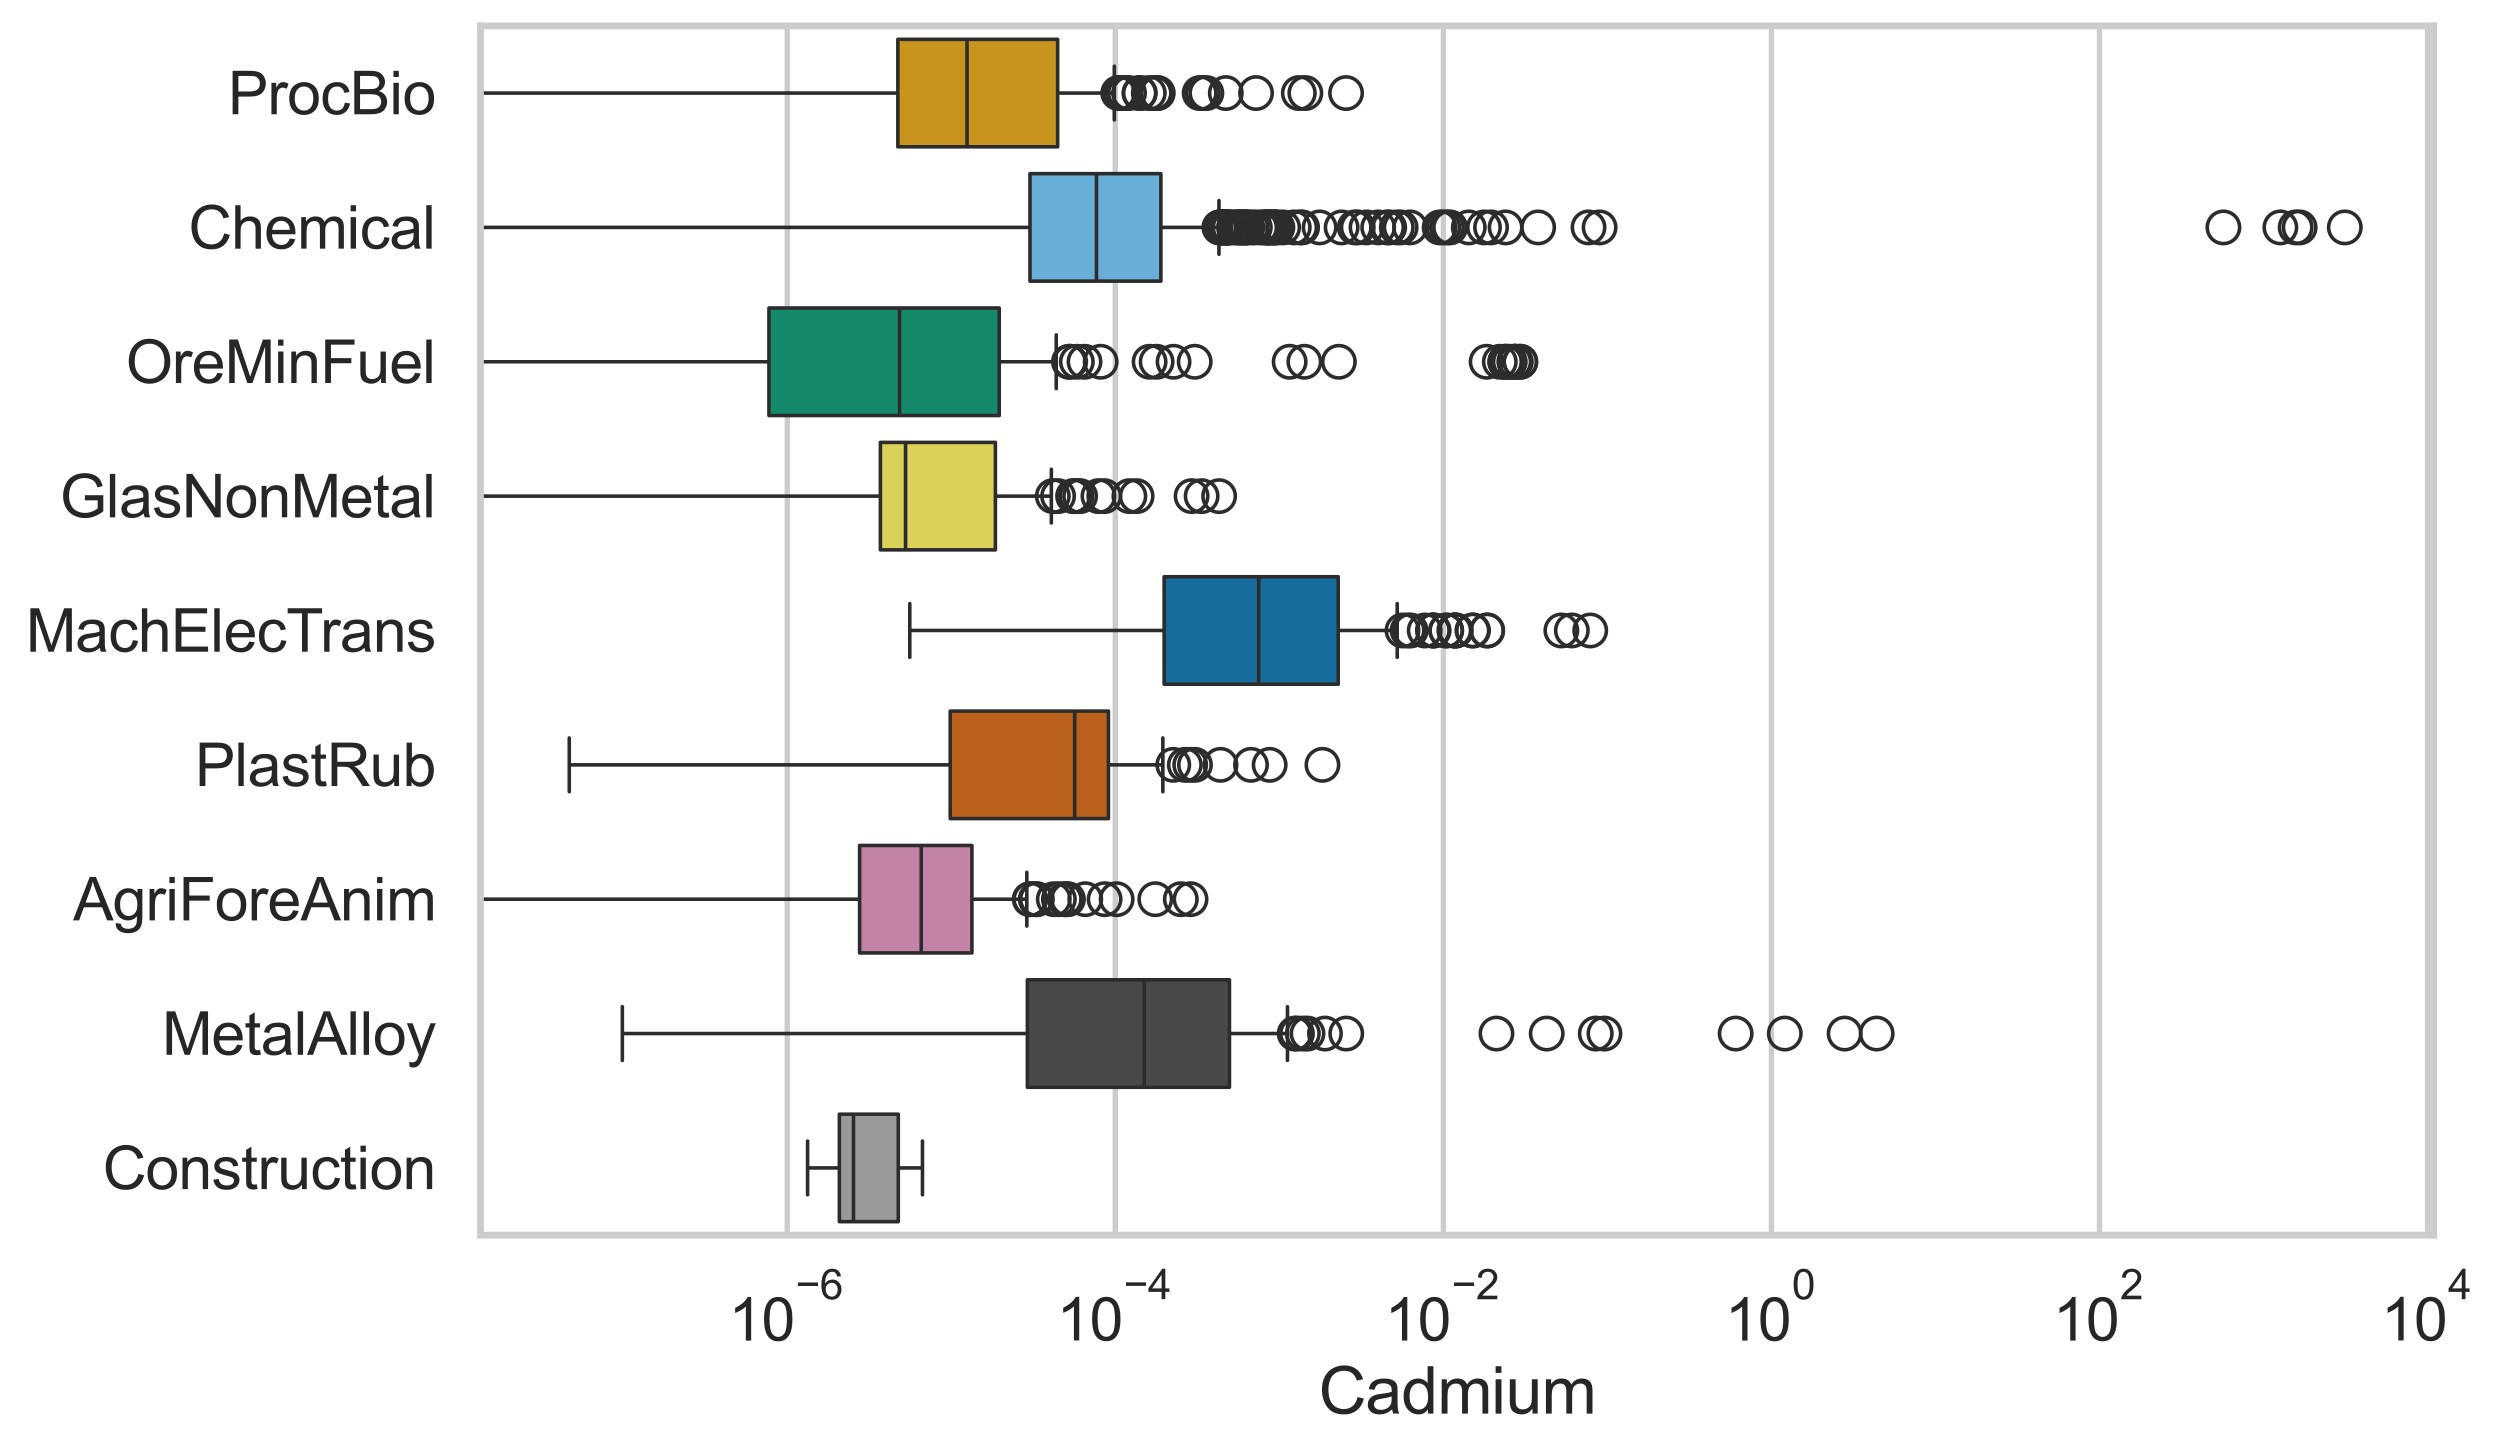 <?xml version="1.0" encoding="utf-8" standalone="no"?>
<!DOCTYPE svg PUBLIC "-//W3C//DTD SVG 1.1//EN"
  "http://www.w3.org/Graphics/SVG/1.1/DTD/svg11.dtd">
<svg xmlns:xlink="http://www.w3.org/1999/xlink" width="695.626pt" height="404.121pt" viewBox="0 0 695.626 404.121" xmlns="http://www.w3.org/2000/svg" version="1.1">
 <defs>
  <style type="text/css">*{stroke-linejoin: round; stroke-linecap: butt}</style>
 </defs>
 <g id="figure_1">
  <g id="patch_1">
   <path d="M 0 404.121 
L 695.626 404.121 
L 695.626 0 
L 0 0 
z
" style="fill: #ffffff"/>
  </g>
  <g id="axes_1">
   <g id="patch_2">
    <path d="M 133.697 343.665 
L 677.147 343.665 
L 677.147 7.2 
L 133.697 7.2 
z
" style="fill: #ffffff"/>
   </g>
   <g id="matplotlib.axis_1">
    <g id="xtick_1">
     <g id="line2d_1">
      <path d="M 219.055 343.665 
L 219.055 7.2 
" clip-path="url(#p3f6029b67b)" style="fill: none; stroke: #cccccc; stroke-width: 1.5; stroke-linecap: round"/>
     </g>
     <g id="text_1">
      <!-- $\mathdefault{10^{-6}}$ -->
      <g style="fill: #262626" transform="translate(202.72 373.18) scale(0.165 -0.165)">
       <defs>
        <path id="ArialMT-31" d="M 2384 0 
L 1822 0 
L 1822 3584 
Q 1619 3391 1289 3197 
Q 959 3003 697 2906 
L 697 3450 
Q 1169 3672 1522 3987 
Q 1875 4303 2022 4600 
L 2384 4600 
L 2384 0 
z
" transform="scale(0.016)"/>
        <path id="ArialMT-30" d="M 266 2259 
Q 266 3072 433 3567 
Q 600 4063 929 4331 
Q 1259 4600 1759 4600 
Q 2128 4600 2406 4451 
Q 2684 4303 2865 4023 
Q 3047 3744 3150 3342 
Q 3253 2941 3253 2259 
Q 3253 1453 3087 958 
Q 2922 463 2592 192 
Q 2263 -78 1759 -78 
Q 1097 -78 719 397 
Q 266 969 266 2259 
z
M 844 2259 
Q 844 1131 1108 757 
Q 1372 384 1759 384 
Q 2147 384 2411 759 
Q 2675 1134 2675 2259 
Q 2675 3391 2411 3762 
Q 2147 4134 1753 4134 
Q 1366 4134 1134 3806 
Q 844 3388 844 2259 
z
" transform="scale(0.016)"/>
        <path id="ArialMT-2212" d="M 3381 1997 
L 356 1997 
L 356 2522 
L 3381 2522 
L 3381 1997 
z
" transform="scale(0.016)"/>
        <path id="ArialMT-36" d="M 3184 3459 
L 2625 3416 
Q 2550 3747 2413 3897 
Q 2184 4138 1850 4138 
Q 1581 4138 1378 3988 
Q 1113 3794 959 3422 
Q 806 3050 800 2363 
Q 1003 2672 1297 2822 
Q 1591 2972 1913 2972 
Q 2475 2972 2870 2558 
Q 3266 2144 3266 1488 
Q 3266 1056 3080 686 
Q 2894 316 2569 119 
Q 2244 -78 1831 -78 
Q 1128 -78 684 439 
Q 241 956 241 2144 
Q 241 3472 731 4075 
Q 1159 4600 1884 4600 
Q 2425 4600 2770 4297 
Q 3116 3994 3184 3459 
z
M 888 1484 
Q 888 1194 1011 928 
Q 1134 663 1356 523 
Q 1578 384 1822 384 
Q 2178 384 2434 671 
Q 2691 959 2691 1453 
Q 2691 1928 2437 2201 
Q 2184 2475 1800 2475 
Q 1419 2475 1153 2201 
Q 888 1928 888 1484 
z
" transform="scale(0.016)"/>
       </defs>
       <use xlink:href="#ArialMT-31" transform="translate(0 0.994)"/>
       <use xlink:href="#ArialMT-30" transform="translate(55.615 0.994)"/>
       <use xlink:href="#ArialMT-2212" transform="translate(112.973 70.688) scale(0.7)"/>
       <use xlink:href="#ArialMT-36" transform="translate(153.852 70.688) scale(0.7)"/>
      </g>
     </g>
    </g>
    <g id="xtick_2">
     <g id="line2d_2">
      <path d="M 310.338 343.665 
L 310.338 7.2 
" clip-path="url(#p3f6029b67b)" style="fill: none; stroke: #cccccc; stroke-width: 1.5; stroke-linecap: round"/>
     </g>
     <g id="text_2">
      <!-- $\mathdefault{10^{-4}}$ -->
      <g style="fill: #262626" transform="translate(294.003 373.015) scale(0.165 -0.165)">
       <defs>
        <path id="ArialMT-34" d="M 2069 0 
L 2069 1097 
L 81 1097 
L 81 1613 
L 2172 4581 
L 2631 4581 
L 2631 1613 
L 3250 1613 
L 3250 1097 
L 2631 1097 
L 2631 0 
L 2069 0 
z
M 2069 1613 
L 2069 3678 
L 634 1613 
L 2069 1613 
z
" transform="scale(0.016)"/>
       </defs>
       <use xlink:href="#ArialMT-31" transform="translate(0 0.202)"/>
       <use xlink:href="#ArialMT-30" transform="translate(55.615 0.202)"/>
       <use xlink:href="#ArialMT-2212" transform="translate(112.973 69.895) scale(0.7)"/>
       <use xlink:href="#ArialMT-34" transform="translate(153.852 69.895) scale(0.7)"/>
      </g>
     </g>
    </g>
    <g id="xtick_3">
     <g id="line2d_3">
      <path d="M 401.622 343.665 
L 401.622 7.2 
" clip-path="url(#p3f6029b67b)" style="fill: none; stroke: #cccccc; stroke-width: 1.5; stroke-linecap: round"/>
     </g>
     <g id="text_3">
      <!-- $\mathdefault{10^{-2}}$ -->
      <g style="fill: #262626" transform="translate(385.287 373.18) scale(0.165 -0.165)">
       <defs>
        <path id="ArialMT-32" d="M 3222 541 
L 3222 0 
L 194 0 
Q 188 203 259 391 
Q 375 700 629 1000 
Q 884 1300 1366 1694 
Q 2113 2306 2375 2664 
Q 2638 3022 2638 3341 
Q 2638 3675 2398 3904 
Q 2159 4134 1775 4134 
Q 1369 4134 1125 3890 
Q 881 3647 878 3216 
L 300 3275 
Q 359 3922 746 4261 
Q 1134 4600 1788 4600 
Q 2447 4600 2831 4234 
Q 3216 3869 3216 3328 
Q 3216 3053 3103 2787 
Q 2991 2522 2730 2228 
Q 2469 1934 1863 1422 
Q 1356 997 1212 845 
Q 1069 694 975 541 
L 3222 541 
z
" transform="scale(0.016)"/>
       </defs>
       <use xlink:href="#ArialMT-31" transform="translate(0 0.994)"/>
       <use xlink:href="#ArialMT-30" transform="translate(55.615 0.994)"/>
       <use xlink:href="#ArialMT-2212" transform="translate(112.973 70.688) scale(0.7)"/>
       <use xlink:href="#ArialMT-32" transform="translate(153.852 70.688) scale(0.7)"/>
      </g>
     </g>
    </g>
    <g id="xtick_4">
     <g id="line2d_4">
      <path d="M 492.906 343.665 
L 492.906 7.2 
" clip-path="url(#p3f6029b67b)" style="fill: none; stroke: #cccccc; stroke-width: 1.5; stroke-linecap: round"/>
     </g>
     <g id="text_4">
      <!-- $\mathdefault{10^{0}}$ -->
      <g style="fill: #262626" transform="translate(479.953 373.18) scale(0.165 -0.165)">
       <use xlink:href="#ArialMT-31" transform="translate(0 0.994)"/>
       <use xlink:href="#ArialMT-30" transform="translate(55.615 0.994)"/>
       <use xlink:href="#ArialMT-30" transform="translate(112.973 70.688) scale(0.7)"/>
      </g>
     </g>
    </g>
    <g id="xtick_5">
     <g id="line2d_5">
      <path d="M 584.189 343.665 
L 584.189 7.2 
" clip-path="url(#p3f6029b67b)" style="fill: none; stroke: #cccccc; stroke-width: 1.5; stroke-linecap: round"/>
     </g>
     <g id="text_5">
      <!-- $\mathdefault{10^{2}}$ -->
      <g style="fill: #262626" transform="translate(571.237 373.18) scale(0.165 -0.165)">
       <use xlink:href="#ArialMT-31" transform="translate(0 0.994)"/>
       <use xlink:href="#ArialMT-30" transform="translate(55.615 0.994)"/>
       <use xlink:href="#ArialMT-32" transform="translate(112.973 70.688) scale(0.7)"/>
      </g>
     </g>
    </g>
    <g id="xtick_6">
     <g id="line2d_6">
      <path d="M 675.473 343.665 
L 675.473 7.2 
" clip-path="url(#p3f6029b67b)" style="fill: none; stroke: #cccccc; stroke-width: 1.5; stroke-linecap: round"/>
     </g>
     <g id="text_6">
      <!-- $\mathdefault{10^{4}}$ -->
      <g style="fill: #262626" transform="translate(662.521 373.015) scale(0.165 -0.165)">
       <use xlink:href="#ArialMT-31" transform="translate(0 0.202)"/>
       <use xlink:href="#ArialMT-30" transform="translate(55.615 0.202)"/>
       <use xlink:href="#ArialMT-34" transform="translate(112.973 69.895) scale(0.7)"/>
      </g>
     </g>
    </g>
    <g id="text_7">
     <!-- Cadmium -->
     <g style="fill: #262626" transform="translate(366.915 393.344) scale(0.18 -0.18)">
      <defs>
       <path id="ArialMT-43" d="M 3763 1606 
L 4369 1453 
Q 4178 706 3683 314 
Q 3188 -78 2472 -78 
Q 1731 -78 1267 223 
Q 803 525 561 1097 
Q 319 1669 319 2325 
Q 319 3041 592 3573 
Q 866 4106 1370 4382 
Q 1875 4659 2481 4659 
Q 3169 4659 3637 4309 
Q 4106 3959 4291 3325 
L 3694 3184 
Q 3534 3684 3231 3912 
Q 2928 4141 2469 4141 
Q 1941 4141 1586 3887 
Q 1231 3634 1087 3207 
Q 944 2781 944 2328 
Q 944 1744 1114 1308 
Q 1284 872 1643 656 
Q 2003 441 2422 441 
Q 2931 441 3284 734 
Q 3638 1028 3763 1606 
z
" transform="scale(0.016)"/>
       <path id="ArialMT-61" d="M 2588 409 
Q 2275 144 1986 34 
Q 1697 -75 1366 -75 
Q 819 -75 525 192 
Q 231 459 231 875 
Q 231 1119 342 1320 
Q 453 1522 633 1644 
Q 813 1766 1038 1828 
Q 1203 1872 1538 1913 
Q 2219 1994 2541 2106 
Q 2544 2222 2544 2253 
Q 2544 2597 2384 2738 
Q 2169 2928 1744 2928 
Q 1347 2928 1158 2789 
Q 969 2650 878 2297 
L 328 2372 
Q 403 2725 575 2942 
Q 747 3159 1072 3276 
Q 1397 3394 1825 3394 
Q 2250 3394 2515 3294 
Q 2781 3194 2906 3042 
Q 3031 2891 3081 2659 
Q 3109 2516 3109 2141 
L 3109 1391 
Q 3109 606 3145 398 
Q 3181 191 3288 0 
L 2700 0 
Q 2613 175 2588 409 
z
M 2541 1666 
Q 2234 1541 1622 1453 
Q 1275 1403 1131 1340 
Q 988 1278 909 1158 
Q 831 1038 831 891 
Q 831 666 1001 516 
Q 1172 366 1500 366 
Q 1825 366 2078 508 
Q 2331 650 2450 897 
Q 2541 1088 2541 1459 
L 2541 1666 
z
" transform="scale(0.016)"/>
       <path id="ArialMT-64" d="M 2575 0 
L 2575 419 
Q 2259 -75 1647 -75 
Q 1250 -75 917 144 
Q 584 363 401 755 
Q 219 1147 219 1656 
Q 219 2153 384 2558 
Q 550 2963 881 3178 
Q 1213 3394 1622 3394 
Q 1922 3394 2156 3267 
Q 2391 3141 2538 2938 
L 2538 4581 
L 3097 4581 
L 3097 0 
L 2575 0 
z
M 797 1656 
Q 797 1019 1065 703 
Q 1334 388 1700 388 
Q 2069 388 2326 689 
Q 2584 991 2584 1609 
Q 2584 2291 2321 2609 
Q 2059 2928 1675 2928 
Q 1300 2928 1048 2622 
Q 797 2316 797 1656 
z
" transform="scale(0.016)"/>
       <path id="ArialMT-6d" d="M 422 0 
L 422 3319 
L 925 3319 
L 925 2853 
Q 1081 3097 1340 3245 
Q 1600 3394 1931 3394 
Q 2300 3394 2536 3241 
Q 2772 3088 2869 2813 
Q 3263 3394 3894 3394 
Q 4388 3394 4653 3120 
Q 4919 2847 4919 2278 
L 4919 0 
L 4359 0 
L 4359 2091 
Q 4359 2428 4304 2576 
Q 4250 2725 4106 2815 
Q 3963 2906 3769 2906 
Q 3419 2906 3187 2673 
Q 2956 2441 2956 1928 
L 2956 0 
L 2394 0 
L 2394 2156 
Q 2394 2531 2256 2718 
Q 2119 2906 1806 2906 
Q 1569 2906 1367 2781 
Q 1166 2656 1075 2415 
Q 984 2175 984 1722 
L 984 0 
L 422 0 
z
" transform="scale(0.016)"/>
       <path id="ArialMT-69" d="M 425 3934 
L 425 4581 
L 988 4581 
L 988 3934 
L 425 3934 
z
M 425 0 
L 425 3319 
L 988 3319 
L 988 0 
L 425 0 
z
" transform="scale(0.016)"/>
       <path id="ArialMT-75" d="M 2597 0 
L 2597 488 
Q 2209 -75 1544 -75 
Q 1250 -75 995 37 
Q 741 150 617 320 
Q 494 491 444 738 
Q 409 903 409 1263 
L 409 3319 
L 972 3319 
L 972 1478 
Q 972 1038 1006 884 
Q 1059 663 1231 536 
Q 1403 409 1656 409 
Q 1909 409 2131 539 
Q 2353 669 2445 892 
Q 2538 1116 2538 1541 
L 2538 3319 
L 3100 3319 
L 3100 0 
L 2597 0 
z
" transform="scale(0.016)"/>
      </defs>
      <use xlink:href="#ArialMT-43"/>
      <use xlink:href="#ArialMT-61" transform="translate(72.217 0)"/>
      <use xlink:href="#ArialMT-64" transform="translate(127.832 0)"/>
      <use xlink:href="#ArialMT-6d" transform="translate(183.447 0)"/>
      <use xlink:href="#ArialMT-69" transform="translate(266.748 0)"/>
      <use xlink:href="#ArialMT-75" transform="translate(288.965 0)"/>
      <use xlink:href="#ArialMT-6d" transform="translate(344.58 0)"/>
     </g>
    </g>
   </g>
   <g id="matplotlib.axis_2">
    <g id="ytick_1">
     <g id="text_8">
      <!-- ProcBio -->
      <g style="fill: #262626" transform="translate(63.424 31.798) scale(0.165 -0.165)">
       <defs>
        <path id="ArialMT-50" d="M 494 0 
L 494 4581 
L 2222 4581 
Q 2678 4581 2919 4538 
Q 3256 4481 3484 4323 
Q 3713 4166 3852 3881 
Q 3991 3597 3991 3256 
Q 3991 2672 3619 2267 
Q 3247 1863 2275 1863 
L 1100 1863 
L 1100 0 
L 494 0 
z
M 1100 2403 
L 2284 2403 
Q 2872 2403 3119 2622 
Q 3366 2841 3366 3238 
Q 3366 3525 3220 3729 
Q 3075 3934 2838 4000 
Q 2684 4041 2272 4041 
L 1100 4041 
L 1100 2403 
z
" transform="scale(0.016)"/>
        <path id="ArialMT-72" d="M 416 0 
L 416 3319 
L 922 3319 
L 922 2816 
Q 1116 3169 1280 3281 
Q 1444 3394 1641 3394 
Q 1925 3394 2219 3213 
L 2025 2691 
Q 1819 2813 1613 2813 
Q 1428 2813 1281 2702 
Q 1134 2591 1072 2394 
Q 978 2094 978 1738 
L 978 0 
L 416 0 
z
" transform="scale(0.016)"/>
        <path id="ArialMT-6f" d="M 213 1659 
Q 213 2581 725 3025 
Q 1153 3394 1769 3394 
Q 2453 3394 2887 2945 
Q 3322 2497 3322 1706 
Q 3322 1066 3130 698 
Q 2938 331 2570 128 
Q 2203 -75 1769 -75 
Q 1072 -75 642 372 
Q 213 819 213 1659 
z
M 791 1659 
Q 791 1022 1069 705 
Q 1347 388 1769 388 
Q 2188 388 2466 706 
Q 2744 1025 2744 1678 
Q 2744 2294 2464 2611 
Q 2184 2928 1769 2928 
Q 1347 2928 1069 2612 
Q 791 2297 791 1659 
z
" transform="scale(0.016)"/>
        <path id="ArialMT-63" d="M 2588 1216 
L 3141 1144 
Q 3050 572 2676 248 
Q 2303 -75 1759 -75 
Q 1078 -75 664 370 
Q 250 816 250 1647 
Q 250 2184 428 2587 
Q 606 2991 970 3192 
Q 1334 3394 1763 3394 
Q 2303 3394 2647 3120 
Q 2991 2847 3088 2344 
L 2541 2259 
Q 2463 2594 2264 2762 
Q 2066 2931 1784 2931 
Q 1359 2931 1093 2626 
Q 828 2322 828 1663 
Q 828 994 1084 691 
Q 1341 388 1753 388 
Q 2084 388 2306 591 
Q 2528 794 2588 1216 
z
" transform="scale(0.016)"/>
        <path id="ArialMT-42" d="M 469 0 
L 469 4581 
L 2188 4581 
Q 2713 4581 3030 4442 
Q 3347 4303 3526 4014 
Q 3706 3725 3706 3409 
Q 3706 3116 3547 2856 
Q 3388 2597 3066 2438 
Q 3481 2316 3704 2022 
Q 3928 1728 3928 1328 
Q 3928 1006 3792 729 
Q 3656 453 3456 303 
Q 3256 153 2954 76 
Q 2653 0 2216 0 
L 469 0 
z
M 1075 2656 
L 2066 2656 
Q 2469 2656 2644 2709 
Q 2875 2778 2992 2937 
Q 3109 3097 3109 3338 
Q 3109 3566 3000 3739 
Q 2891 3913 2687 3977 
Q 2484 4041 1991 4041 
L 1075 4041 
L 1075 2656 
z
M 1075 541 
L 2216 541 
Q 2509 541 2628 563 
Q 2838 600 2978 687 
Q 3119 775 3209 942 
Q 3300 1109 3300 1328 
Q 3300 1584 3169 1773 
Q 3038 1963 2805 2039 
Q 2572 2116 2134 2116 
L 1075 2116 
L 1075 541 
z
" transform="scale(0.016)"/>
       </defs>
       <use xlink:href="#ArialMT-50"/>
       <use xlink:href="#ArialMT-72" transform="translate(66.699 0)"/>
       <use xlink:href="#ArialMT-6f" transform="translate(100 0)"/>
       <use xlink:href="#ArialMT-63" transform="translate(155.615 0)"/>
       <use xlink:href="#ArialMT-42" transform="translate(205.615 0)"/>
       <use xlink:href="#ArialMT-69" transform="translate(272.314 0)"/>
       <use xlink:href="#ArialMT-6f" transform="translate(294.531 0)"/>
      </g>
     </g>
    </g>
    <g id="ytick_2">
     <g id="text_9">
      <!-- Chemical -->
      <g style="fill: #262626" transform="translate(52.428 69.183) scale(0.165 -0.165)">
       <defs>
        <path id="ArialMT-68" d="M 422 0 
L 422 4581 
L 984 4581 
L 984 2938 
Q 1378 3394 1978 3394 
Q 2347 3394 2619 3248 
Q 2891 3103 3008 2847 
Q 3125 2591 3125 2103 
L 3125 0 
L 2563 0 
L 2563 2103 
Q 2563 2525 2380 2717 
Q 2197 2909 1863 2909 
Q 1613 2909 1392 2779 
Q 1172 2650 1078 2428 
Q 984 2206 984 1816 
L 984 0 
L 422 0 
z
" transform="scale(0.016)"/>
        <path id="ArialMT-65" d="M 2694 1069 
L 3275 997 
Q 3138 488 2766 206 
Q 2394 -75 1816 -75 
Q 1088 -75 661 373 
Q 234 822 234 1631 
Q 234 2469 665 2931 
Q 1097 3394 1784 3394 
Q 2450 3394 2872 2941 
Q 3294 2488 3294 1666 
Q 3294 1616 3291 1516 
L 816 1516 
Q 847 969 1125 678 
Q 1403 388 1819 388 
Q 2128 388 2347 550 
Q 2566 713 2694 1069 
z
M 847 1978 
L 2700 1978 
Q 2663 2397 2488 2606 
Q 2219 2931 1791 2931 
Q 1403 2931 1139 2672 
Q 875 2413 847 1978 
z
" transform="scale(0.016)"/>
        <path id="ArialMT-6c" d="M 409 0 
L 409 4581 
L 972 4581 
L 972 0 
L 409 0 
z
" transform="scale(0.016)"/>
       </defs>
       <use xlink:href="#ArialMT-43"/>
       <use xlink:href="#ArialMT-68" transform="translate(72.217 0)"/>
       <use xlink:href="#ArialMT-65" transform="translate(127.832 0)"/>
       <use xlink:href="#ArialMT-6d" transform="translate(183.447 0)"/>
       <use xlink:href="#ArialMT-69" transform="translate(266.748 0)"/>
       <use xlink:href="#ArialMT-63" transform="translate(288.965 0)"/>
       <use xlink:href="#ArialMT-61" transform="translate(338.965 0)"/>
       <use xlink:href="#ArialMT-6c" transform="translate(394.58 0)"/>
      </g>
     </g>
    </g>
    <g id="ytick_3">
     <g id="text_10">
      <!-- OreMinFuel -->
      <g style="fill: #262626" transform="translate(35.013 106.568) scale(0.165 -0.165)">
       <defs>
        <path id="ArialMT-4f" d="M 309 2231 
Q 309 3372 921 4017 
Q 1534 4663 2503 4663 
Q 3138 4663 3647 4359 
Q 4156 4056 4423 3514 
Q 4691 2972 4691 2284 
Q 4691 1588 4409 1038 
Q 4128 488 3612 205 
Q 3097 -78 2500 -78 
Q 1853 -78 1343 234 
Q 834 547 571 1087 
Q 309 1628 309 2231 
z
M 934 2222 
Q 934 1394 1379 917 
Q 1825 441 2497 441 
Q 3181 441 3623 922 
Q 4066 1403 4066 2288 
Q 4066 2847 3877 3264 
Q 3688 3681 3323 3911 
Q 2959 4141 2506 4141 
Q 1863 4141 1398 3698 
Q 934 3256 934 2222 
z
" transform="scale(0.016)"/>
        <path id="ArialMT-4d" d="M 475 0 
L 475 4581 
L 1388 4581 
L 2472 1338 
Q 2622 884 2691 659 
Q 2769 909 2934 1394 
L 4031 4581 
L 4847 4581 
L 4847 0 
L 4263 0 
L 4263 3834 
L 2931 0 
L 2384 0 
L 1059 3900 
L 1059 0 
L 475 0 
z
" transform="scale(0.016)"/>
        <path id="ArialMT-6e" d="M 422 0 
L 422 3319 
L 928 3319 
L 928 2847 
Q 1294 3394 1984 3394 
Q 2284 3394 2536 3286 
Q 2788 3178 2913 3003 
Q 3038 2828 3088 2588 
Q 3119 2431 3119 2041 
L 3119 0 
L 2556 0 
L 2556 2019 
Q 2556 2363 2490 2533 
Q 2425 2703 2258 2804 
Q 2091 2906 1866 2906 
Q 1506 2906 1245 2678 
Q 984 2450 984 1813 
L 984 0 
L 422 0 
z
" transform="scale(0.016)"/>
        <path id="ArialMT-46" d="M 525 0 
L 525 4581 
L 3616 4581 
L 3616 4041 
L 1131 4041 
L 1131 2622 
L 3281 2622 
L 3281 2081 
L 1131 2081 
L 1131 0 
L 525 0 
z
" transform="scale(0.016)"/>
       </defs>
       <use xlink:href="#ArialMT-4f"/>
       <use xlink:href="#ArialMT-72" transform="translate(77.783 0)"/>
       <use xlink:href="#ArialMT-65" transform="translate(111.084 0)"/>
       <use xlink:href="#ArialMT-4d" transform="translate(166.699 0)"/>
       <use xlink:href="#ArialMT-69" transform="translate(250 0)"/>
       <use xlink:href="#ArialMT-6e" transform="translate(272.217 0)"/>
       <use xlink:href="#ArialMT-46" transform="translate(327.832 0)"/>
       <use xlink:href="#ArialMT-75" transform="translate(388.916 0)"/>
       <use xlink:href="#ArialMT-65" transform="translate(444.531 0)"/>
       <use xlink:href="#ArialMT-6c" transform="translate(500.146 0)"/>
      </g>
     </g>
    </g>
    <g id="ytick_4">
     <g id="text_11">
      <!-- GlasNonMetal -->
      <g style="fill: #262626" transform="translate(16.659 143.953) scale(0.165 -0.165)">
       <defs>
        <path id="ArialMT-47" d="M 2638 1797 
L 2638 2334 
L 4578 2338 
L 4578 638 
Q 4131 281 3656 101 
Q 3181 -78 2681 -78 
Q 2006 -78 1454 211 
Q 903 500 622 1047 
Q 341 1594 341 2269 
Q 341 2938 620 3517 
Q 900 4097 1425 4378 
Q 1950 4659 2634 4659 
Q 3131 4659 3532 4498 
Q 3934 4338 4162 4050 
Q 4391 3763 4509 3300 
L 3963 3150 
Q 3859 3500 3706 3700 
Q 3553 3900 3268 4020 
Q 2984 4141 2638 4141 
Q 2222 4141 1919 4014 
Q 1616 3888 1430 3681 
Q 1244 3475 1141 3228 
Q 966 2803 966 2306 
Q 966 1694 1177 1281 
Q 1388 869 1791 669 
Q 2194 469 2647 469 
Q 3041 469 3416 620 
Q 3791 772 3984 944 
L 3984 1797 
L 2638 1797 
z
" transform="scale(0.016)"/>
        <path id="ArialMT-73" d="M 197 991 
L 753 1078 
Q 800 744 1014 566 
Q 1228 388 1613 388 
Q 2000 388 2187 545 
Q 2375 703 2375 916 
Q 2375 1106 2209 1216 
Q 2094 1291 1634 1406 
Q 1016 1563 777 1677 
Q 538 1791 414 1992 
Q 291 2194 291 2438 
Q 291 2659 392 2848 
Q 494 3038 669 3163 
Q 800 3259 1026 3326 
Q 1253 3394 1513 3394 
Q 1903 3394 2198 3281 
Q 2494 3169 2634 2976 
Q 2775 2784 2828 2463 
L 2278 2388 
Q 2241 2644 2061 2787 
Q 1881 2931 1553 2931 
Q 1166 2931 1000 2803 
Q 834 2675 834 2503 
Q 834 2394 903 2306 
Q 972 2216 1119 2156 
Q 1203 2125 1616 2013 
Q 2213 1853 2448 1751 
Q 2684 1650 2818 1456 
Q 2953 1263 2953 975 
Q 2953 694 2789 445 
Q 2625 197 2315 61 
Q 2006 -75 1616 -75 
Q 969 -75 630 194 
Q 291 463 197 991 
z
" transform="scale(0.016)"/>
        <path id="ArialMT-4e" d="M 488 0 
L 488 4581 
L 1109 4581 
L 3516 984 
L 3516 4581 
L 4097 4581 
L 4097 0 
L 3475 0 
L 1069 3600 
L 1069 0 
L 488 0 
z
" transform="scale(0.016)"/>
        <path id="ArialMT-74" d="M 1650 503 
L 1731 6 
Q 1494 -44 1306 -44 
Q 1000 -44 831 53 
Q 663 150 594 308 
Q 525 466 525 972 
L 525 2881 
L 113 2881 
L 113 3319 
L 525 3319 
L 525 4141 
L 1084 4478 
L 1084 3319 
L 1650 3319 
L 1650 2881 
L 1084 2881 
L 1084 941 
Q 1084 700 1114 631 
Q 1144 563 1211 522 
Q 1278 481 1403 481 
Q 1497 481 1650 503 
z
" transform="scale(0.016)"/>
       </defs>
       <use xlink:href="#ArialMT-47"/>
       <use xlink:href="#ArialMT-6c" transform="translate(77.783 0)"/>
       <use xlink:href="#ArialMT-61" transform="translate(100 0)"/>
       <use xlink:href="#ArialMT-73" transform="translate(155.615 0)"/>
       <use xlink:href="#ArialMT-4e" transform="translate(205.615 0)"/>
       <use xlink:href="#ArialMT-6f" transform="translate(277.832 0)"/>
       <use xlink:href="#ArialMT-6e" transform="translate(333.447 0)"/>
       <use xlink:href="#ArialMT-4d" transform="translate(389.062 0)"/>
       <use xlink:href="#ArialMT-65" transform="translate(472.363 0)"/>
       <use xlink:href="#ArialMT-74" transform="translate(527.979 0)"/>
       <use xlink:href="#ArialMT-61" transform="translate(555.762 0)"/>
       <use xlink:href="#ArialMT-6c" transform="translate(611.377 0)"/>
      </g>
     </g>
    </g>
    <g id="ytick_5">
     <g id="text_12">
      <!-- MachElecTrans -->
      <g style="fill: #262626" transform="translate(7.2 181.337) scale(0.165 -0.165)">
       <defs>
        <path id="ArialMT-45" d="M 506 0 
L 506 4581 
L 3819 4581 
L 3819 4041 
L 1113 4041 
L 1113 2638 
L 3647 2638 
L 3647 2100 
L 1113 2100 
L 1113 541 
L 3925 541 
L 3925 0 
L 506 0 
z
" transform="scale(0.016)"/>
        <path id="ArialMT-54" d="M 1659 0 
L 1659 4041 
L 150 4041 
L 150 4581 
L 3781 4581 
L 3781 4041 
L 2266 4041 
L 2266 0 
L 1659 0 
z
" transform="scale(0.016)"/>
       </defs>
       <use xlink:href="#ArialMT-4d"/>
       <use xlink:href="#ArialMT-61" transform="translate(83.301 0)"/>
       <use xlink:href="#ArialMT-63" transform="translate(138.916 0)"/>
       <use xlink:href="#ArialMT-68" transform="translate(188.916 0)"/>
       <use xlink:href="#ArialMT-45" transform="translate(244.531 0)"/>
       <use xlink:href="#ArialMT-6c" transform="translate(311.23 0)"/>
       <use xlink:href="#ArialMT-65" transform="translate(333.447 0)"/>
       <use xlink:href="#ArialMT-63" transform="translate(389.062 0)"/>
       <use xlink:href="#ArialMT-54" transform="translate(439.062 0)"/>
       <use xlink:href="#ArialMT-72" transform="translate(496.396 0)"/>
       <use xlink:href="#ArialMT-61" transform="translate(529.697 0)"/>
       <use xlink:href="#ArialMT-6e" transform="translate(585.312 0)"/>
       <use xlink:href="#ArialMT-73" transform="translate(640.928 0)"/>
      </g>
     </g>
    </g>
    <g id="ytick_6">
     <g id="text_13">
      <!-- PlastRub -->
      <g style="fill: #262626" transform="translate(54.248 218.722) scale(0.165 -0.165)">
       <defs>
        <path id="ArialMT-52" d="M 503 0 
L 503 4581 
L 2534 4581 
Q 3147 4581 3465 4457 
Q 3784 4334 3975 4021 
Q 4166 3709 4166 3331 
Q 4166 2844 3850 2509 
Q 3534 2175 2875 2084 
Q 3116 1969 3241 1856 
Q 3506 1613 3744 1247 
L 4541 0 
L 3778 0 
L 3172 953 
Q 2906 1366 2734 1584 
Q 2563 1803 2427 1890 
Q 2291 1978 2150 2013 
Q 2047 2034 1813 2034 
L 1109 2034 
L 1109 0 
L 503 0 
z
M 1109 2559 
L 2413 2559 
Q 2828 2559 3062 2645 
Q 3297 2731 3419 2920 
Q 3541 3109 3541 3331 
Q 3541 3656 3305 3865 
Q 3069 4075 2559 4075 
L 1109 4075 
L 1109 2559 
z
" transform="scale(0.016)"/>
        <path id="ArialMT-62" d="M 941 0 
L 419 0 
L 419 4581 
L 981 4581 
L 981 2947 
Q 1338 3394 1891 3394 
Q 2197 3394 2470 3270 
Q 2744 3147 2920 2923 
Q 3097 2700 3197 2384 
Q 3297 2069 3297 1709 
Q 3297 856 2875 390 
Q 2453 -75 1863 -75 
Q 1275 -75 941 416 
L 941 0 
z
M 934 1684 
Q 934 1088 1097 822 
Q 1363 388 1816 388 
Q 2184 388 2453 708 
Q 2722 1028 2722 1663 
Q 2722 2313 2464 2622 
Q 2206 2931 1841 2931 
Q 1472 2931 1203 2611 
Q 934 2291 934 1684 
z
" transform="scale(0.016)"/>
       </defs>
       <use xlink:href="#ArialMT-50"/>
       <use xlink:href="#ArialMT-6c" transform="translate(66.699 0)"/>
       <use xlink:href="#ArialMT-61" transform="translate(88.916 0)"/>
       <use xlink:href="#ArialMT-73" transform="translate(144.531 0)"/>
       <use xlink:href="#ArialMT-74" transform="translate(194.531 0)"/>
       <use xlink:href="#ArialMT-52" transform="translate(222.314 0)"/>
       <use xlink:href="#ArialMT-75" transform="translate(294.531 0)"/>
       <use xlink:href="#ArialMT-62" transform="translate(350.146 0)"/>
      </g>
     </g>
    </g>
    <g id="ytick_7">
     <g id="text_14">
      <!-- AgriForeAnim -->
      <g style="fill: #262626" transform="translate(20.341 256.107) scale(0.165 -0.165)">
       <defs>
        <path id="ArialMT-41" d="M -9 0 
L 1750 4581 
L 2403 4581 
L 4278 0 
L 3588 0 
L 3053 1388 
L 1138 1388 
L 634 0 
L -9 0 
z
M 1313 1881 
L 2866 1881 
L 2388 3150 
Q 2169 3728 2063 4100 
Q 1975 3659 1816 3225 
L 1313 1881 
z
" transform="scale(0.016)"/>
        <path id="ArialMT-67" d="M 319 -275 
L 866 -356 
Q 900 -609 1056 -725 
Q 1266 -881 1628 -881 
Q 2019 -881 2231 -725 
Q 2444 -569 2519 -288 
Q 2563 -116 2559 434 
Q 2191 0 1641 0 
Q 956 0 581 494 
Q 206 988 206 1678 
Q 206 2153 378 2554 
Q 550 2956 876 3175 
Q 1203 3394 1644 3394 
Q 2231 3394 2613 2919 
L 2613 3319 
L 3131 3319 
L 3131 450 
Q 3131 -325 2973 -648 
Q 2816 -972 2473 -1159 
Q 2131 -1347 1631 -1347 
Q 1038 -1347 672 -1080 
Q 306 -813 319 -275 
z
M 784 1719 
Q 784 1066 1043 766 
Q 1303 466 1694 466 
Q 2081 466 2343 764 
Q 2606 1063 2606 1700 
Q 2606 2309 2336 2618 
Q 2066 2928 1684 2928 
Q 1309 2928 1046 2623 
Q 784 2319 784 1719 
z
" transform="scale(0.016)"/>
       </defs>
       <use xlink:href="#ArialMT-41"/>
       <use xlink:href="#ArialMT-67" transform="translate(66.699 0)"/>
       <use xlink:href="#ArialMT-72" transform="translate(122.314 0)"/>
       <use xlink:href="#ArialMT-69" transform="translate(155.615 0)"/>
       <use xlink:href="#ArialMT-46" transform="translate(177.832 0)"/>
       <use xlink:href="#ArialMT-6f" transform="translate(238.916 0)"/>
       <use xlink:href="#ArialMT-72" transform="translate(294.531 0)"/>
       <use xlink:href="#ArialMT-65" transform="translate(327.832 0)"/>
       <use xlink:href="#ArialMT-41" transform="translate(383.447 0)"/>
       <use xlink:href="#ArialMT-6e" transform="translate(450.146 0)"/>
       <use xlink:href="#ArialMT-69" transform="translate(505.762 0)"/>
       <use xlink:href="#ArialMT-6d" transform="translate(527.979 0)"/>
      </g>
     </g>
    </g>
    <g id="ytick_8">
     <g id="text_15">
      <!-- MetalAlloy -->
      <g style="fill: #262626" transform="translate(45.088 293.492) scale(0.165 -0.165)">
       <defs>
        <path id="ArialMT-79" d="M 397 -1278 
L 334 -750 
Q 519 -800 656 -800 
Q 844 -800 956 -737 
Q 1069 -675 1141 -563 
Q 1194 -478 1313 -144 
Q 1328 -97 1363 -6 
L 103 3319 
L 709 3319 
L 1400 1397 
Q 1534 1031 1641 628 
Q 1738 1016 1872 1384 
L 2581 3319 
L 3144 3319 
L 1881 -56 
Q 1678 -603 1566 -809 
Q 1416 -1088 1222 -1217 
Q 1028 -1347 759 -1347 
Q 597 -1347 397 -1278 
z
" transform="scale(0.016)"/>
       </defs>
       <use xlink:href="#ArialMT-4d"/>
       <use xlink:href="#ArialMT-65" transform="translate(83.301 0)"/>
       <use xlink:href="#ArialMT-74" transform="translate(138.916 0)"/>
       <use xlink:href="#ArialMT-61" transform="translate(166.699 0)"/>
       <use xlink:href="#ArialMT-6c" transform="translate(222.314 0)"/>
       <use xlink:href="#ArialMT-41" transform="translate(244.531 0)"/>
       <use xlink:href="#ArialMT-6c" transform="translate(311.23 0)"/>
       <use xlink:href="#ArialMT-6c" transform="translate(333.447 0)"/>
       <use xlink:href="#ArialMT-6f" transform="translate(355.664 0)"/>
       <use xlink:href="#ArialMT-79" transform="translate(411.279 0)"/>
      </g>
     </g>
    </g>
    <g id="ytick_9">
     <g id="text_16">
      <!-- Construction -->
      <g style="fill: #262626" transform="translate(28.575 330.877) scale(0.165 -0.165)">
       <use xlink:href="#ArialMT-43"/>
       <use xlink:href="#ArialMT-6f" transform="translate(72.217 0)"/>
       <use xlink:href="#ArialMT-6e" transform="translate(127.832 0)"/>
       <use xlink:href="#ArialMT-73" transform="translate(183.447 0)"/>
       <use xlink:href="#ArialMT-74" transform="translate(233.447 0)"/>
       <use xlink:href="#ArialMT-72" transform="translate(261.23 0)"/>
       <use xlink:href="#ArialMT-75" transform="translate(294.531 0)"/>
       <use xlink:href="#ArialMT-63" transform="translate(350.146 0)"/>
       <use xlink:href="#ArialMT-74" transform="translate(400.146 0)"/>
       <use xlink:href="#ArialMT-69" transform="translate(427.93 0)"/>
       <use xlink:href="#ArialMT-6f" transform="translate(450.146 0)"/>
       <use xlink:href="#ArialMT-6e" transform="translate(505.762 0)"/>
      </g>
     </g>
    </g>
   </g>
   <g id="patch_3">
    <path d="M 249.83 10.938 
L 249.83 40.846 
L 294.29 40.846 
L 294.29 10.938 
L 249.83 10.938 
z
" clip-path="url(#p3f6029b67b)" style="fill: #c9941d; stroke: #2c2c2c; stroke-linejoin: miter"/>
   </g>
   <g id="line2d_7">
    <path d="M 249.83 25.892 
L -1 25.892 
" clip-path="url(#p3f6029b67b)" style="fill: none; stroke: #2c2c2c"/>
   </g>
   <g id="line2d_8">
    <path d="M 294.29 25.892 
L 310.064 25.892 
" clip-path="url(#p3f6029b67b)" style="fill: none; stroke: #2c2c2c"/>
   </g>
   <g id="line2d_9">
    <path clip-path="url(#p3f6029b67b)" style="fill: none; stroke: #2c2c2c; stroke-linecap: round"/>
   </g>
   <g id="line2d_10">
    <path d="M 310.064 18.415 
L 310.064 33.369 
" clip-path="url(#p3f6029b67b)" style="fill: none; stroke: #2c2c2c; stroke-linecap: round"/>
   </g>
   <g id="line2d_11">
    <defs>
     <path id="mc89e4d5ed3" d="M 0 4.5 
C 1.193 4.5 2.338 4.026 3.182 3.182 
C 4.026 2.338 4.5 1.193 4.5 0 
C 4.5 -1.193 4.026 -2.338 3.182 -3.182 
C 2.338 -4.026 1.193 -4.5 0 -4.5 
C -1.193 -4.5 -2.338 -4.026 -3.182 -3.182 
C -4.026 -2.338 -4.5 -1.193 -4.5 0 
C -4.5 1.193 -4.026 2.338 -3.182 3.182 
C -2.338 4.026 -1.193 4.5 0 4.5 
z
" style="stroke: #2c2c2c"/>
    </defs>
    <g clip-path="url(#p3f6029b67b)">
     <use xlink:href="#mc89e4d5ed3" x="312.754" y="25.892" style="fill-opacity: 0; stroke: #2c2c2c"/>
     <use xlink:href="#mc89e4d5ed3" x="349.499" y="25.892" style="fill-opacity: 0; stroke: #2c2c2c"/>
     <use xlink:href="#mc89e4d5ed3" x="335.674" y="25.892" style="fill-opacity: 0; stroke: #2c2c2c"/>
     <use xlink:href="#mc89e4d5ed3" x="363.22" y="25.892" style="fill-opacity: 0; stroke: #2c2c2c"/>
     <use xlink:href="#mc89e4d5ed3" x="374.545" y="25.892" style="fill-opacity: 0; stroke: #2c2c2c"/>
     <use xlink:href="#mc89e4d5ed3" x="319.654" y="25.892" style="fill-opacity: 0; stroke: #2c2c2c"/>
     <use xlink:href="#mc89e4d5ed3" x="361.398" y="25.892" style="fill-opacity: 0; stroke: #2c2c2c"/>
     <use xlink:href="#mc89e4d5ed3" x="321.274" y="25.892" style="fill-opacity: 0; stroke: #2c2c2c"/>
     <use xlink:href="#mc89e4d5ed3" x="322.152" y="25.892" style="fill-opacity: 0; stroke: #2c2c2c"/>
     <use xlink:href="#mc89e4d5ed3" x="311.599" y="25.892" style="fill-opacity: 0; stroke: #2c2c2c"/>
     <use xlink:href="#mc89e4d5ed3" x="321.794" y="25.892" style="fill-opacity: 0; stroke: #2c2c2c"/>
     <use xlink:href="#mc89e4d5ed3" x="317.149" y="25.892" style="fill-opacity: 0; stroke: #2c2c2c"/>
     <use xlink:href="#mc89e4d5ed3" x="311.154" y="25.892" style="fill-opacity: 0; stroke: #2c2c2c"/>
     <use xlink:href="#mc89e4d5ed3" x="312.45" y="25.892" style="fill-opacity: 0; stroke: #2c2c2c"/>
     <use xlink:href="#mc89e4d5ed3" x="334.71" y="25.892" style="fill-opacity: 0; stroke: #2c2c2c"/>
     <use xlink:href="#mc89e4d5ed3" x="314.159" y="25.892" style="fill-opacity: 0; stroke: #2c2c2c"/>
     <use xlink:href="#mc89e4d5ed3" x="333.806" y="25.892" style="fill-opacity: 0; stroke: #2c2c2c"/>
     <use xlink:href="#mc89e4d5ed3" x="317.049" y="25.892" style="fill-opacity: 0; stroke: #2c2c2c"/>
     <use xlink:href="#mc89e4d5ed3" x="311.743" y="25.892" style="fill-opacity: 0; stroke: #2c2c2c"/>
     <use xlink:href="#mc89e4d5ed3" x="312.988" y="25.892" style="fill-opacity: 0; stroke: #2c2c2c"/>
     <use xlink:href="#mc89e4d5ed3" x="341.077" y="25.892" style="fill-opacity: 0; stroke: #2c2c2c"/>
     <use xlink:href="#mc89e4d5ed3" x="321.362" y="25.892" style="fill-opacity: 0; stroke: #2c2c2c"/>
    </g>
   </g>
   <g id="patch_4">
    <path d="M 286.592 48.323 
L 286.592 78.231 
L 323.016 78.231 
L 323.016 48.323 
L 286.592 48.323 
z
" clip-path="url(#p3f6029b67b)" style="fill: #68afd7; stroke: #2c2c2c; stroke-linejoin: miter"/>
   </g>
   <g id="line2d_12">
    <path d="M 286.592 63.277 
L -1 63.277 
" clip-path="url(#p3f6029b67b)" style="fill: none; stroke: #2c2c2c"/>
   </g>
   <g id="line2d_13">
    <path d="M 323.016 63.277 
L 339.18 63.277 
" clip-path="url(#p3f6029b67b)" style="fill: none; stroke: #2c2c2c"/>
   </g>
   <g id="line2d_14">
    <path clip-path="url(#p3f6029b67b)" style="fill: none; stroke: #2c2c2c; stroke-linecap: round"/>
   </g>
   <g id="line2d_15">
    <path d="M 339.18 55.8 
L 339.18 70.754 
" clip-path="url(#p3f6029b67b)" style="fill: none; stroke: #2c2c2c; stroke-linecap: round"/>
   </g>
   <g id="line2d_16">
    <g clip-path="url(#p3f6029b67b)">
     <use xlink:href="#mc89e4d5ed3" x="618.668" y="63.277" style="fill-opacity: 0; stroke: #2c2c2c"/>
     <use xlink:href="#mc89e4d5ed3" x="349.159" y="63.277" style="fill-opacity: 0; stroke: #2c2c2c"/>
     <use xlink:href="#mc89e4d5ed3" x="400.58" y="63.277" style="fill-opacity: 0; stroke: #2c2c2c"/>
     <use xlink:href="#mc89e4d5ed3" x="354.742" y="63.277" style="fill-opacity: 0; stroke: #2c2c2c"/>
     <use xlink:href="#mc89e4d5ed3" x="343.959" y="63.277" style="fill-opacity: 0; stroke: #2c2c2c"/>
     <use xlink:href="#mc89e4d5ed3" x="445.09" y="63.277" style="fill-opacity: 0; stroke: #2c2c2c"/>
     <use xlink:href="#mc89e4d5ed3" x="361.77" y="63.277" style="fill-opacity: 0; stroke: #2c2c2c"/>
     <use xlink:href="#mc89e4d5ed3" x="383.487" y="63.277" style="fill-opacity: 0; stroke: #2c2c2c"/>
     <use xlink:href="#mc89e4d5ed3" x="385.952" y="63.277" style="fill-opacity: 0; stroke: #2c2c2c"/>
     <use xlink:href="#mc89e4d5ed3" x="388.657" y="63.277" style="fill-opacity: 0; stroke: #2c2c2c"/>
     <use xlink:href="#mc89e4d5ed3" x="380.238" y="63.277" style="fill-opacity: 0; stroke: #2c2c2c"/>
     <use xlink:href="#mc89e4d5ed3" x="344.553" y="63.277" style="fill-opacity: 0; stroke: #2c2c2c"/>
     <use xlink:href="#mc89e4d5ed3" x="373.307" y="63.277" style="fill-opacity: 0; stroke: #2c2c2c"/>
     <use xlink:href="#mc89e4d5ed3" x="346.904" y="63.277" style="fill-opacity: 0; stroke: #2c2c2c"/>
     <use xlink:href="#mc89e4d5ed3" x="341.204" y="63.277" style="fill-opacity: 0; stroke: #2c2c2c"/>
     <use xlink:href="#mc89e4d5ed3" x="351.546" y="63.277" style="fill-opacity: 0; stroke: #2c2c2c"/>
     <use xlink:href="#mc89e4d5ed3" x="362.314" y="63.277" style="fill-opacity: 0; stroke: #2c2c2c"/>
     <use xlink:href="#mc89e4d5ed3" x="353.991" y="63.277" style="fill-opacity: 0; stroke: #2c2c2c"/>
     <use xlink:href="#mc89e4d5ed3" x="392.345" y="63.277" style="fill-opacity: 0; stroke: #2c2c2c"/>
     <use xlink:href="#mc89e4d5ed3" x="412.92" y="63.277" style="fill-opacity: 0; stroke: #2c2c2c"/>
     <use xlink:href="#mc89e4d5ed3" x="377.79" y="63.277" style="fill-opacity: 0; stroke: #2c2c2c"/>
     <use xlink:href="#mc89e4d5ed3" x="352.556" y="63.277" style="fill-opacity: 0; stroke: #2c2c2c"/>
     <use xlink:href="#mc89e4d5ed3" x="354.761" y="63.277" style="fill-opacity: 0; stroke: #2c2c2c"/>
     <use xlink:href="#mc89e4d5ed3" x="414.884" y="63.277" style="fill-opacity: 0; stroke: #2c2c2c"/>
     <use xlink:href="#mc89e4d5ed3" x="348.22" y="63.277" style="fill-opacity: 0; stroke: #2c2c2c"/>
     <use xlink:href="#mc89e4d5ed3" x="354.051" y="63.277" style="fill-opacity: 0; stroke: #2c2c2c"/>
     <use xlink:href="#mc89e4d5ed3" x="341.409" y="63.277" style="fill-opacity: 0; stroke: #2c2c2c"/>
     <use xlink:href="#mc89e4d5ed3" x="341.115" y="63.277" style="fill-opacity: 0; stroke: #2c2c2c"/>
     <use xlink:href="#mc89e4d5ed3" x="345.19" y="63.277" style="fill-opacity: 0; stroke: #2c2c2c"/>
     <use xlink:href="#mc89e4d5ed3" x="345.698" y="63.277" style="fill-opacity: 0; stroke: #2c2c2c"/>
     <use xlink:href="#mc89e4d5ed3" x="357.035" y="63.277" style="fill-opacity: 0; stroke: #2c2c2c"/>
     <use xlink:href="#mc89e4d5ed3" x="403.482" y="63.277" style="fill-opacity: 0; stroke: #2c2c2c"/>
     <use xlink:href="#mc89e4d5ed3" x="389.729" y="63.277" style="fill-opacity: 0; stroke: #2c2c2c"/>
     <use xlink:href="#mc89e4d5ed3" x="340.484" y="63.277" style="fill-opacity: 0; stroke: #2c2c2c"/>
     <use xlink:href="#mc89e4d5ed3" x="344.901" y="63.277" style="fill-opacity: 0; stroke: #2c2c2c"/>
     <use xlink:href="#mc89e4d5ed3" x="346.433" y="63.277" style="fill-opacity: 0; stroke: #2c2c2c"/>
     <use xlink:href="#mc89e4d5ed3" x="638.765" y="63.277" style="fill-opacity: 0; stroke: #2c2c2c"/>
     <use xlink:href="#mc89e4d5ed3" x="350.638" y="63.277" style="fill-opacity: 0; stroke: #2c2c2c"/>
     <use xlink:href="#mc89e4d5ed3" x="339.471" y="63.277" style="fill-opacity: 0; stroke: #2c2c2c"/>
     <use xlink:href="#mc89e4d5ed3" x="367.178" y="63.277" style="fill-opacity: 0; stroke: #2c2c2c"/>
     <use xlink:href="#mc89e4d5ed3" x="355.437" y="63.277" style="fill-opacity: 0; stroke: #2c2c2c"/>
     <use xlink:href="#mc89e4d5ed3" x="352.85" y="63.277" style="fill-opacity: 0; stroke: #2c2c2c"/>
     <use xlink:href="#mc89e4d5ed3" x="341.369" y="63.277" style="fill-opacity: 0; stroke: #2c2c2c"/>
     <use xlink:href="#mc89e4d5ed3" x="339.625" y="63.277" style="fill-opacity: 0; stroke: #2c2c2c"/>
     <use xlink:href="#mc89e4d5ed3" x="427.991" y="63.277" style="fill-opacity: 0; stroke: #2c2c2c"/>
     <use xlink:href="#mc89e4d5ed3" x="352.991" y="63.277" style="fill-opacity: 0; stroke: #2c2c2c"/>
     <use xlink:href="#mc89e4d5ed3" x="347.075" y="63.277" style="fill-opacity: 0; stroke: #2c2c2c"/>
     <use xlink:href="#mc89e4d5ed3" x="343.358" y="63.277" style="fill-opacity: 0; stroke: #2c2c2c"/>
     <use xlink:href="#mc89e4d5ed3" x="342.117" y="63.277" style="fill-opacity: 0; stroke: #2c2c2c"/>
     <use xlink:href="#mc89e4d5ed3" x="340.342" y="63.277" style="fill-opacity: 0; stroke: #2c2c2c"/>
     <use xlink:href="#mc89e4d5ed3" x="352.991" y="63.277" style="fill-opacity: 0; stroke: #2c2c2c"/>
     <use xlink:href="#mc89e4d5ed3" x="639.875" y="63.277" style="fill-opacity: 0; stroke: #2c2c2c"/>
     <use xlink:href="#mc89e4d5ed3" x="359.985" y="63.277" style="fill-opacity: 0; stroke: #2c2c2c"/>
     <use xlink:href="#mc89e4d5ed3" x="345.645" y="63.277" style="fill-opacity: 0; stroke: #2c2c2c"/>
     <use xlink:href="#mc89e4d5ed3" x="339.298" y="63.277" style="fill-opacity: 0; stroke: #2c2c2c"/>
     <use xlink:href="#mc89e4d5ed3" x="634.517" y="63.277" style="fill-opacity: 0; stroke: #2c2c2c"/>
     <use xlink:href="#mc89e4d5ed3" x="341.563" y="63.277" style="fill-opacity: 0; stroke: #2c2c2c"/>
     <use xlink:href="#mc89e4d5ed3" x="418.93" y="63.277" style="fill-opacity: 0; stroke: #2c2c2c"/>
     <use xlink:href="#mc89e4d5ed3" x="341.876" y="63.277" style="fill-opacity: 0; stroke: #2c2c2c"/>
     <use xlink:href="#mc89e4d5ed3" x="442.01" y="63.277" style="fill-opacity: 0; stroke: #2c2c2c"/>
     <use xlink:href="#mc89e4d5ed3" x="339.676" y="63.277" style="fill-opacity: 0; stroke: #2c2c2c"/>
     <use xlink:href="#mc89e4d5ed3" x="346.308" y="63.277" style="fill-opacity: 0; stroke: #2c2c2c"/>
     <use xlink:href="#mc89e4d5ed3" x="352.369" y="63.277" style="fill-opacity: 0; stroke: #2c2c2c"/>
     <use xlink:href="#mc89e4d5ed3" x="402.606" y="63.277" style="fill-opacity: 0; stroke: #2c2c2c"/>
     <use xlink:href="#mc89e4d5ed3" x="340.177" y="63.277" style="fill-opacity: 0; stroke: #2c2c2c"/>
     <use xlink:href="#mc89e4d5ed3" x="408.688" y="63.277" style="fill-opacity: 0; stroke: #2c2c2c"/>
     <use xlink:href="#mc89e4d5ed3" x="401.608" y="63.277" style="fill-opacity: 0; stroke: #2c2c2c"/>
     <use xlink:href="#mc89e4d5ed3" x="376.956" y="63.277" style="fill-opacity: 0; stroke: #2c2c2c"/>
     <use xlink:href="#mc89e4d5ed3" x="386.548" y="63.277" style="fill-opacity: 0; stroke: #2c2c2c"/>
     <use xlink:href="#mc89e4d5ed3" x="652.445" y="63.277" style="fill-opacity: 0; stroke: #2c2c2c"/>
    </g>
   </g>
   <g id="patch_5">
    <path d="M 213.962 85.708 
L 213.962 115.616 
L 278.034 115.616 
L 278.034 85.708 
L 213.962 85.708 
z
" clip-path="url(#p3f6029b67b)" style="fill: #148a6a; stroke: #2c2c2c; stroke-linejoin: miter"/>
   </g>
   <g id="line2d_17">
    <path d="M 213.962 100.662 
L -1 100.662 
" clip-path="url(#p3f6029b67b)" style="fill: none; stroke: #2c2c2c"/>
   </g>
   <g id="line2d_18">
    <path d="M 278.034 100.662 
L 293.896 100.662 
" clip-path="url(#p3f6029b67b)" style="fill: none; stroke: #2c2c2c"/>
   </g>
   <g id="line2d_19">
    <path clip-path="url(#p3f6029b67b)" style="fill: none; stroke: #2c2c2c; stroke-linecap: round"/>
   </g>
   <g id="line2d_20">
    <path d="M 293.896 93.185 
L 293.896 108.139 
" clip-path="url(#p3f6029b67b)" style="fill: none; stroke: #2c2c2c; stroke-linecap: round"/>
   </g>
   <g id="line2d_21">
    <g clip-path="url(#p3f6029b67b)">
     <use xlink:href="#mc89e4d5ed3" x="297.774" y="100.662" style="fill-opacity: 0; stroke: #2c2c2c"/>
     <use xlink:href="#mc89e4d5ed3" x="421.52" y="100.662" style="fill-opacity: 0; stroke: #2c2c2c"/>
     <use xlink:href="#mc89e4d5ed3" x="423.037" y="100.662" style="fill-opacity: 0; stroke: #2c2c2c"/>
     <use xlink:href="#mc89e4d5ed3" x="299.631" y="100.662" style="fill-opacity: 0; stroke: #2c2c2c"/>
     <use xlink:href="#mc89e4d5ed3" x="306.257" y="100.662" style="fill-opacity: 0; stroke: #2c2c2c"/>
     <use xlink:href="#mc89e4d5ed3" x="417.323" y="100.662" style="fill-opacity: 0; stroke: #2c2c2c"/>
     <use xlink:href="#mc89e4d5ed3" x="297.427" y="100.662" style="fill-opacity: 0; stroke: #2c2c2c"/>
     <use xlink:href="#mc89e4d5ed3" x="301.768" y="100.662" style="fill-opacity: 0; stroke: #2c2c2c"/>
     <use xlink:href="#mc89e4d5ed3" x="418.85" y="100.662" style="fill-opacity: 0; stroke: #2c2c2c"/>
     <use xlink:href="#mc89e4d5ed3" x="420.1" y="100.662" style="fill-opacity: 0; stroke: #2c2c2c"/>
     <use xlink:href="#mc89e4d5ed3" x="423.027" y="100.662" style="fill-opacity: 0; stroke: #2c2c2c"/>
     <use xlink:href="#mc89e4d5ed3" x="326.542" y="100.662" style="fill-opacity: 0; stroke: #2c2c2c"/>
     <use xlink:href="#mc89e4d5ed3" x="358.846" y="100.662" style="fill-opacity: 0; stroke: #2c2c2c"/>
     <use xlink:href="#mc89e4d5ed3" x="319.874" y="100.662" style="fill-opacity: 0; stroke: #2c2c2c"/>
     <use xlink:href="#mc89e4d5ed3" x="413.651" y="100.662" style="fill-opacity: 0; stroke: #2c2c2c"/>
     <use xlink:href="#mc89e4d5ed3" x="421.51" y="100.662" style="fill-opacity: 0; stroke: #2c2c2c"/>
     <use xlink:href="#mc89e4d5ed3" x="362.939" y="100.662" style="fill-opacity: 0; stroke: #2c2c2c"/>
     <use xlink:href="#mc89e4d5ed3" x="372.544" y="100.662" style="fill-opacity: 0; stroke: #2c2c2c"/>
     <use xlink:href="#mc89e4d5ed3" x="419.202" y="100.662" style="fill-opacity: 0; stroke: #2c2c2c"/>
     <use xlink:href="#mc89e4d5ed3" x="421.779" y="100.662" style="fill-opacity: 0; stroke: #2c2c2c"/>
     <use xlink:href="#mc89e4d5ed3" x="421.358" y="100.662" style="fill-opacity: 0; stroke: #2c2c2c"/>
     <use xlink:href="#mc89e4d5ed3" x="418.849" y="100.662" style="fill-opacity: 0; stroke: #2c2c2c"/>
     <use xlink:href="#mc89e4d5ed3" x="332.426" y="100.662" style="fill-opacity: 0; stroke: #2c2c2c"/>
     <use xlink:href="#mc89e4d5ed3" x="321.823" y="100.662" style="fill-opacity: 0; stroke: #2c2c2c"/>
    </g>
   </g>
   <g id="patch_6">
    <path d="M 244.968 123.093 
L 244.968 153.001 
L 276.972 153.001 
L 276.972 123.093 
L 244.968 123.093 
z
" clip-path="url(#p3f6029b67b)" style="fill: #dad158; stroke: #2c2c2c; stroke-linejoin: miter"/>
   </g>
   <g id="line2d_22">
    <path d="M 244.968 138.047 
L -1 138.047 
" clip-path="url(#p3f6029b67b)" style="fill: none; stroke: #2c2c2c"/>
   </g>
   <g id="line2d_23">
    <path d="M 276.972 138.047 
L 292.537 138.047 
" clip-path="url(#p3f6029b67b)" style="fill: none; stroke: #2c2c2c"/>
   </g>
   <g id="line2d_24">
    <path clip-path="url(#p3f6029b67b)" style="fill: none; stroke: #2c2c2c; stroke-linecap: round"/>
   </g>
   <g id="line2d_25">
    <path d="M 292.537 130.57 
L 292.537 145.524 
" clip-path="url(#p3f6029b67b)" style="fill: none; stroke: #2c2c2c; stroke-linecap: round"/>
   </g>
   <g id="line2d_26">
    <g clip-path="url(#p3f6029b67b)">
     <use xlink:href="#mc89e4d5ed3" x="300.544" y="138.047" style="fill-opacity: 0; stroke: #2c2c2c"/>
     <use xlink:href="#mc89e4d5ed3" x="314.257" y="138.047" style="fill-opacity: 0; stroke: #2c2c2c"/>
     <use xlink:href="#mc89e4d5ed3" x="299.011" y="138.047" style="fill-opacity: 0; stroke: #2c2c2c"/>
     <use xlink:href="#mc89e4d5ed3" x="294.413" y="138.047" style="fill-opacity: 0; stroke: #2c2c2c"/>
     <use xlink:href="#mc89e4d5ed3" x="299.533" y="138.047" style="fill-opacity: 0; stroke: #2c2c2c"/>
     <use xlink:href="#mc89e4d5ed3" x="305.64" y="138.047" style="fill-opacity: 0; stroke: #2c2c2c"/>
     <use xlink:href="#mc89e4d5ed3" x="298.591" y="138.047" style="fill-opacity: 0; stroke: #2c2c2c"/>
     <use xlink:href="#mc89e4d5ed3" x="292.943" y="138.047" style="fill-opacity: 0; stroke: #2c2c2c"/>
     <use xlink:href="#mc89e4d5ed3" x="334.355" y="138.047" style="fill-opacity: 0; stroke: #2c2c2c"/>
     <use xlink:href="#mc89e4d5ed3" x="331.56" y="138.047" style="fill-opacity: 0; stroke: #2c2c2c"/>
     <use xlink:href="#mc89e4d5ed3" x="307.27" y="138.047" style="fill-opacity: 0; stroke: #2c2c2c"/>
     <use xlink:href="#mc89e4d5ed3" x="316.265" y="138.047" style="fill-opacity: 0; stroke: #2c2c2c"/>
     <use xlink:href="#mc89e4d5ed3" x="339.22" y="138.047" style="fill-opacity: 0; stroke: #2c2c2c"/>
    </g>
   </g>
   <g id="patch_7">
    <path d="M 323.922 160.478 
L 323.922 190.386 
L 372.36 190.386 
L 372.36 160.478 
L 323.922 160.478 
z
" clip-path="url(#p3f6029b67b)" style="fill: #166c9c; stroke: #2c2c2c; stroke-linejoin: miter"/>
   </g>
   <g id="line2d_27">
    <path d="M 323.922 175.432 
L 253.149 175.432 
" clip-path="url(#p3f6029b67b)" style="fill: none; stroke: #2c2c2c"/>
   </g>
   <g id="line2d_28">
    <path d="M 372.36 175.432 
L 388.773 175.432 
" clip-path="url(#p3f6029b67b)" style="fill: none; stroke: #2c2c2c"/>
   </g>
   <g id="line2d_29">
    <path d="M 253.149 167.955 
L 253.149 182.909 
" clip-path="url(#p3f6029b67b)" style="fill: none; stroke: #2c2c2c; stroke-linecap: round"/>
   </g>
   <g id="line2d_30">
    <path d="M 388.773 167.955 
L 388.773 182.909 
" clip-path="url(#p3f6029b67b)" style="fill: none; stroke: #2c2c2c; stroke-linecap: round"/>
   </g>
   <g id="line2d_31">
    <g clip-path="url(#p3f6029b67b)">
     <use xlink:href="#mc89e4d5ed3" x="434.448" y="175.432" style="fill-opacity: 0; stroke: #2c2c2c"/>
     <use xlink:href="#mc89e4d5ed3" x="409.701" y="175.432" style="fill-opacity: 0; stroke: #2c2c2c"/>
     <use xlink:href="#mc89e4d5ed3" x="392.511" y="175.432" style="fill-opacity: 0; stroke: #2c2c2c"/>
     <use xlink:href="#mc89e4d5ed3" x="413.773" y="175.432" style="fill-opacity: 0; stroke: #2c2c2c"/>
     <use xlink:href="#mc89e4d5ed3" x="404.671" y="175.432" style="fill-opacity: 0; stroke: #2c2c2c"/>
     <use xlink:href="#mc89e4d5ed3" x="390.245" y="175.432" style="fill-opacity: 0; stroke: #2c2c2c"/>
     <use xlink:href="#mc89e4d5ed3" x="442.483" y="175.432" style="fill-opacity: 0; stroke: #2c2c2c"/>
     <use xlink:href="#mc89e4d5ed3" x="402.37" y="175.432" style="fill-opacity: 0; stroke: #2c2c2c"/>
     <use xlink:href="#mc89e4d5ed3" x="396.424" y="175.432" style="fill-opacity: 0; stroke: #2c2c2c"/>
     <use xlink:href="#mc89e4d5ed3" x="398.717" y="175.432" style="fill-opacity: 0; stroke: #2c2c2c"/>
     <use xlink:href="#mc89e4d5ed3" x="404.888" y="175.432" style="fill-opacity: 0; stroke: #2c2c2c"/>
     <use xlink:href="#mc89e4d5ed3" x="398.798" y="175.432" style="fill-opacity: 0; stroke: #2c2c2c"/>
     <use xlink:href="#mc89e4d5ed3" x="391.664" y="175.432" style="fill-opacity: 0; stroke: #2c2c2c"/>
     <use xlink:href="#mc89e4d5ed3" x="413.827" y="175.432" style="fill-opacity: 0; stroke: #2c2c2c"/>
     <use xlink:href="#mc89e4d5ed3" x="402.424" y="175.432" style="fill-opacity: 0; stroke: #2c2c2c"/>
     <use xlink:href="#mc89e4d5ed3" x="409.87" y="175.432" style="fill-opacity: 0; stroke: #2c2c2c"/>
     <use xlink:href="#mc89e4d5ed3" x="404.888" y="175.432" style="fill-opacity: 0; stroke: #2c2c2c"/>
     <use xlink:href="#mc89e4d5ed3" x="437.366" y="175.432" style="fill-opacity: 0; stroke: #2c2c2c"/>
     <use xlink:href="#mc89e4d5ed3" x="398.896" y="175.432" style="fill-opacity: 0; stroke: #2c2c2c"/>
     <use xlink:href="#mc89e4d5ed3" x="405.085" y="175.432" style="fill-opacity: 0; stroke: #2c2c2c"/>
    </g>
   </g>
   <g id="patch_8">
    <path d="M 264.398 197.863 
L 264.398 227.771 
L 308.421 227.771 
L 308.421 197.863 
L 264.398 197.863 
z
" clip-path="url(#p3f6029b67b)" style="fill: #ba611b; stroke: #2c2c2c; stroke-linejoin: miter"/>
   </g>
   <g id="line2d_32">
    <path d="M 264.398 212.817 
L 158.399 212.817 
" clip-path="url(#p3f6029b67b)" style="fill: none; stroke: #2c2c2c"/>
   </g>
   <g id="line2d_33">
    <path d="M 308.421 212.817 
L 323.562 212.817 
" clip-path="url(#p3f6029b67b)" style="fill: none; stroke: #2c2c2c"/>
   </g>
   <g id="line2d_34">
    <path d="M 158.399 205.34 
L 158.399 220.294 
" clip-path="url(#p3f6029b67b)" style="fill: none; stroke: #2c2c2c; stroke-linecap: round"/>
   </g>
   <g id="line2d_35">
    <path d="M 323.562 205.34 
L 323.562 220.294 
" clip-path="url(#p3f6029b67b)" style="fill: none; stroke: #2c2c2c; stroke-linecap: round"/>
   </g>
   <g id="line2d_36">
    <g clip-path="url(#p3f6029b67b)">
     <use xlink:href="#mc89e4d5ed3" x="353.285" y="212.817" style="fill-opacity: 0; stroke: #2c2c2c"/>
     <use xlink:href="#mc89e4d5ed3" x="348.089" y="212.817" style="fill-opacity: 0; stroke: #2c2c2c"/>
     <use xlink:href="#mc89e4d5ed3" x="329.683" y="212.817" style="fill-opacity: 0; stroke: #2c2c2c"/>
     <use xlink:href="#mc89e4d5ed3" x="339.612" y="212.817" style="fill-opacity: 0; stroke: #2c2c2c"/>
     <use xlink:href="#mc89e4d5ed3" x="332.502" y="212.817" style="fill-opacity: 0; stroke: #2c2c2c"/>
     <use xlink:href="#mc89e4d5ed3" x="367.97" y="212.817" style="fill-opacity: 0; stroke: #2c2c2c"/>
     <use xlink:href="#mc89e4d5ed3" x="331.18" y="212.817" style="fill-opacity: 0; stroke: #2c2c2c"/>
     <use xlink:href="#mc89e4d5ed3" x="326.466" y="212.817" style="fill-opacity: 0; stroke: #2c2c2c"/>
    </g>
   </g>
   <g id="patch_9">
    <path d="M 239.187 235.248 
L 239.187 265.156 
L 270.438 265.156 
L 270.438 235.248 
L 239.187 235.248 
z
" clip-path="url(#p3f6029b67b)" style="fill: #c283a6; stroke: #2c2c2c; stroke-linejoin: miter"/>
   </g>
   <g id="line2d_37">
    <path d="M 239.187 250.202 
L -1 250.202 
" clip-path="url(#p3f6029b67b)" style="fill: none; stroke: #2c2c2c"/>
   </g>
   <g id="line2d_38">
    <path d="M 270.438 250.202 
L 285.716 250.202 
" clip-path="url(#p3f6029b67b)" style="fill: none; stroke: #2c2c2c"/>
   </g>
   <g id="line2d_39">
    <path clip-path="url(#p3f6029b67b)" style="fill: none; stroke: #2c2c2c; stroke-linecap: round"/>
   </g>
   <g id="line2d_40">
    <path d="M 285.716 242.725 
L 285.716 257.679 
" clip-path="url(#p3f6029b67b)" style="fill: none; stroke: #2c2c2c; stroke-linecap: round"/>
   </g>
   <g id="line2d_41">
    <g clip-path="url(#p3f6029b67b)">
     <use xlink:href="#mc89e4d5ed3" x="286.526" y="250.202" style="fill-opacity: 0; stroke: #2c2c2c"/>
     <use xlink:href="#mc89e4d5ed3" x="321.464" y="250.202" style="fill-opacity: 0; stroke: #2c2c2c"/>
     <use xlink:href="#mc89e4d5ed3" x="301.973" y="250.202" style="fill-opacity: 0; stroke: #2c2c2c"/>
     <use xlink:href="#mc89e4d5ed3" x="286.686" y="250.202" style="fill-opacity: 0; stroke: #2c2c2c"/>
     <use xlink:href="#mc89e4d5ed3" x="293.214" y="250.202" style="fill-opacity: 0; stroke: #2c2c2c"/>
     <use xlink:href="#mc89e4d5ed3" x="328.561" y="250.202" style="fill-opacity: 0; stroke: #2c2c2c"/>
     <use xlink:href="#mc89e4d5ed3" x="297.157" y="250.202" style="fill-opacity: 0; stroke: #2c2c2c"/>
     <use xlink:href="#mc89e4d5ed3" x="296.598" y="250.202" style="fill-opacity: 0; stroke: #2c2c2c"/>
     <use xlink:href="#mc89e4d5ed3" x="294.638" y="250.202" style="fill-opacity: 0; stroke: #2c2c2c"/>
     <use xlink:href="#mc89e4d5ed3" x="288.504" y="250.202" style="fill-opacity: 0; stroke: #2c2c2c"/>
     <use xlink:href="#mc89e4d5ed3" x="288.189" y="250.202" style="fill-opacity: 0; stroke: #2c2c2c"/>
     <use xlink:href="#mc89e4d5ed3" x="307.356" y="250.202" style="fill-opacity: 0; stroke: #2c2c2c"/>
     <use xlink:href="#mc89e4d5ed3" x="331.264" y="250.202" style="fill-opacity: 0; stroke: #2c2c2c"/>
     <use xlink:href="#mc89e4d5ed3" x="296.267" y="250.202" style="fill-opacity: 0; stroke: #2c2c2c"/>
     <use xlink:href="#mc89e4d5ed3" x="310.707" y="250.202" style="fill-opacity: 0; stroke: #2c2c2c"/>
    </g>
   </g>
   <g id="patch_10">
    <path d="M 285.869 272.633 
L 285.869 302.541 
L 342.096 302.541 
L 342.096 272.633 
L 285.869 272.633 
z
" clip-path="url(#p3f6029b67b)" style="fill: #494949; stroke: #2c2c2c; stroke-linejoin: miter"/>
   </g>
   <g id="line2d_42">
    <path d="M 285.869 287.587 
L 173.169 287.587 
" clip-path="url(#p3f6029b67b)" style="fill: none; stroke: #2c2c2c"/>
   </g>
   <g id="line2d_43">
    <path d="M 342.096 287.587 
L 358.243 287.587 
" clip-path="url(#p3f6029b67b)" style="fill: none; stroke: #2c2c2c"/>
   </g>
   <g id="line2d_44">
    <path d="M 173.169 280.11 
L 173.169 295.064 
" clip-path="url(#p3f6029b67b)" style="fill: none; stroke: #2c2c2c; stroke-linecap: round"/>
   </g>
   <g id="line2d_45">
    <path d="M 358.243 280.11 
L 358.243 295.064 
" clip-path="url(#p3f6029b67b)" style="fill: none; stroke: #2c2c2c; stroke-linecap: round"/>
   </g>
   <g id="line2d_46">
    <g clip-path="url(#p3f6029b67b)">
     <use xlink:href="#mc89e4d5ed3" x="513.264" y="287.587" style="fill-opacity: 0; stroke: #2c2c2c"/>
     <use xlink:href="#mc89e4d5ed3" x="430.375" y="287.587" style="fill-opacity: 0; stroke: #2c2c2c"/>
     <use xlink:href="#mc89e4d5ed3" x="368.673" y="287.587" style="fill-opacity: 0; stroke: #2c2c2c"/>
     <use xlink:href="#mc89e4d5ed3" x="360.252" y="287.587" style="fill-opacity: 0; stroke: #2c2c2c"/>
     <use xlink:href="#mc89e4d5ed3" x="496.62" y="287.587" style="fill-opacity: 0; stroke: #2c2c2c"/>
     <use xlink:href="#mc89e4d5ed3" x="444.017" y="287.587" style="fill-opacity: 0; stroke: #2c2c2c"/>
     <use xlink:href="#mc89e4d5ed3" x="416.39" y="287.587" style="fill-opacity: 0; stroke: #2c2c2c"/>
     <use xlink:href="#mc89e4d5ed3" x="362.526" y="287.587" style="fill-opacity: 0; stroke: #2c2c2c"/>
     <use xlink:href="#mc89e4d5ed3" x="522.182" y="287.587" style="fill-opacity: 0; stroke: #2c2c2c"/>
     <use xlink:href="#mc89e4d5ed3" x="374.594" y="287.587" style="fill-opacity: 0; stroke: #2c2c2c"/>
     <use xlink:href="#mc89e4d5ed3" x="482.95" y="287.587" style="fill-opacity: 0; stroke: #2c2c2c"/>
     <use xlink:href="#mc89e4d5ed3" x="363.811" y="287.587" style="fill-opacity: 0; stroke: #2c2c2c"/>
     <use xlink:href="#mc89e4d5ed3" x="446.438" y="287.587" style="fill-opacity: 0; stroke: #2c2c2c"/>
     <use xlink:href="#mc89e4d5ed3" x="360.878" y="287.587" style="fill-opacity: 0; stroke: #2c2c2c"/>
    </g>
   </g>
   <g id="patch_11">
    <path d="M 233.551 310.018 
L 233.551 339.926 
L 249.945 339.926 
L 249.945 310.018 
L 233.551 310.018 
z
" clip-path="url(#p3f6029b67b)" style="fill: #999999; stroke: #2c2c2c; stroke-linejoin: miter"/>
   </g>
   <g id="line2d_47">
    <path d="M 233.551 324.972 
L 224.713 324.972 
" clip-path="url(#p3f6029b67b)" style="fill: none; stroke: #2c2c2c"/>
   </g>
   <g id="line2d_48">
    <path d="M 249.945 324.972 
L 256.675 324.972 
" clip-path="url(#p3f6029b67b)" style="fill: none; stroke: #2c2c2c"/>
   </g>
   <g id="line2d_49">
    <path d="M 224.713 317.495 
L 224.713 332.449 
" clip-path="url(#p3f6029b67b)" style="fill: none; stroke: #2c2c2c; stroke-linecap: round"/>
   </g>
   <g id="line2d_50">
    <path d="M 256.675 317.495 
L 256.675 332.449 
" clip-path="url(#p3f6029b67b)" style="fill: none; stroke: #2c2c2c; stroke-linecap: round"/>
   </g>
   <g id="line2d_51"/>
   <g id="line2d_52">
    <path d="M 269.074 10.938 
L 269.074 40.846 
" clip-path="url(#p3f6029b67b)" style="fill: none; stroke: #2c2c2c"/>
   </g>
   <g id="line2d_53">
    <path d="M 305.087 48.323 
L 305.087 78.231 
" clip-path="url(#p3f6029b67b)" style="fill: none; stroke: #2c2c2c"/>
   </g>
   <g id="line2d_54">
    <path d="M 250.307 85.708 
L 250.307 115.616 
" clip-path="url(#p3f6029b67b)" style="fill: none; stroke: #2c2c2c"/>
   </g>
   <g id="line2d_55">
    <path d="M 251.973 123.093 
L 251.973 153.001 
" clip-path="url(#p3f6029b67b)" style="fill: none; stroke: #2c2c2c"/>
   </g>
   <g id="line2d_56">
    <path d="M 350.228 160.478 
L 350.228 190.386 
" clip-path="url(#p3f6029b67b)" style="fill: none; stroke: #2c2c2c"/>
   </g>
   <g id="line2d_57">
    <path d="M 299.035 197.863 
L 299.035 227.771 
" clip-path="url(#p3f6029b67b)" style="fill: none; stroke: #2c2c2c"/>
   </g>
   <g id="line2d_58">
    <path d="M 256.333 235.248 
L 256.333 265.156 
" clip-path="url(#p3f6029b67b)" style="fill: none; stroke: #2c2c2c"/>
   </g>
   <g id="line2d_59">
    <path d="M 318.38 272.633 
L 318.38 302.541 
" clip-path="url(#p3f6029b67b)" style="fill: none; stroke: #2c2c2c"/>
   </g>
   <g id="line2d_60">
    <path d="M 237.483 310.018 
L 237.483 339.926 
" clip-path="url(#p3f6029b67b)" style="fill: none; stroke: #2c2c2c"/>
   </g>
   <g id="patch_12">
    <path d="M 133.697 343.665 
L 133.697 7.2 
" style="fill: none; stroke: #cccccc; stroke-width: 1.875; stroke-linejoin: miter; stroke-linecap: square"/>
   </g>
   <g id="patch_13">
    <path d="M 677.147 343.665 
L 677.147 7.2 
" style="fill: none; stroke: #cccccc; stroke-width: 1.875; stroke-linejoin: miter; stroke-linecap: square"/>
   </g>
   <g id="patch_14">
    <path d="M 133.697 343.665 
L 677.147 343.665 
" style="fill: none; stroke: #cccccc; stroke-width: 1.875; stroke-linejoin: miter; stroke-linecap: square"/>
   </g>
   <g id="patch_15">
    <path d="M 133.697 7.2 
L 677.147 7.2 
" style="fill: none; stroke: #cccccc; stroke-width: 1.875; stroke-linejoin: miter; stroke-linecap: square"/>
   </g>
  </g>
 </g>
 <defs>
  <clipPath id="p3f6029b67b">
   <rect x="133.697" y="7.2" width="543.45" height="336.465"/>
  </clipPath>
 </defs>
</svg>
